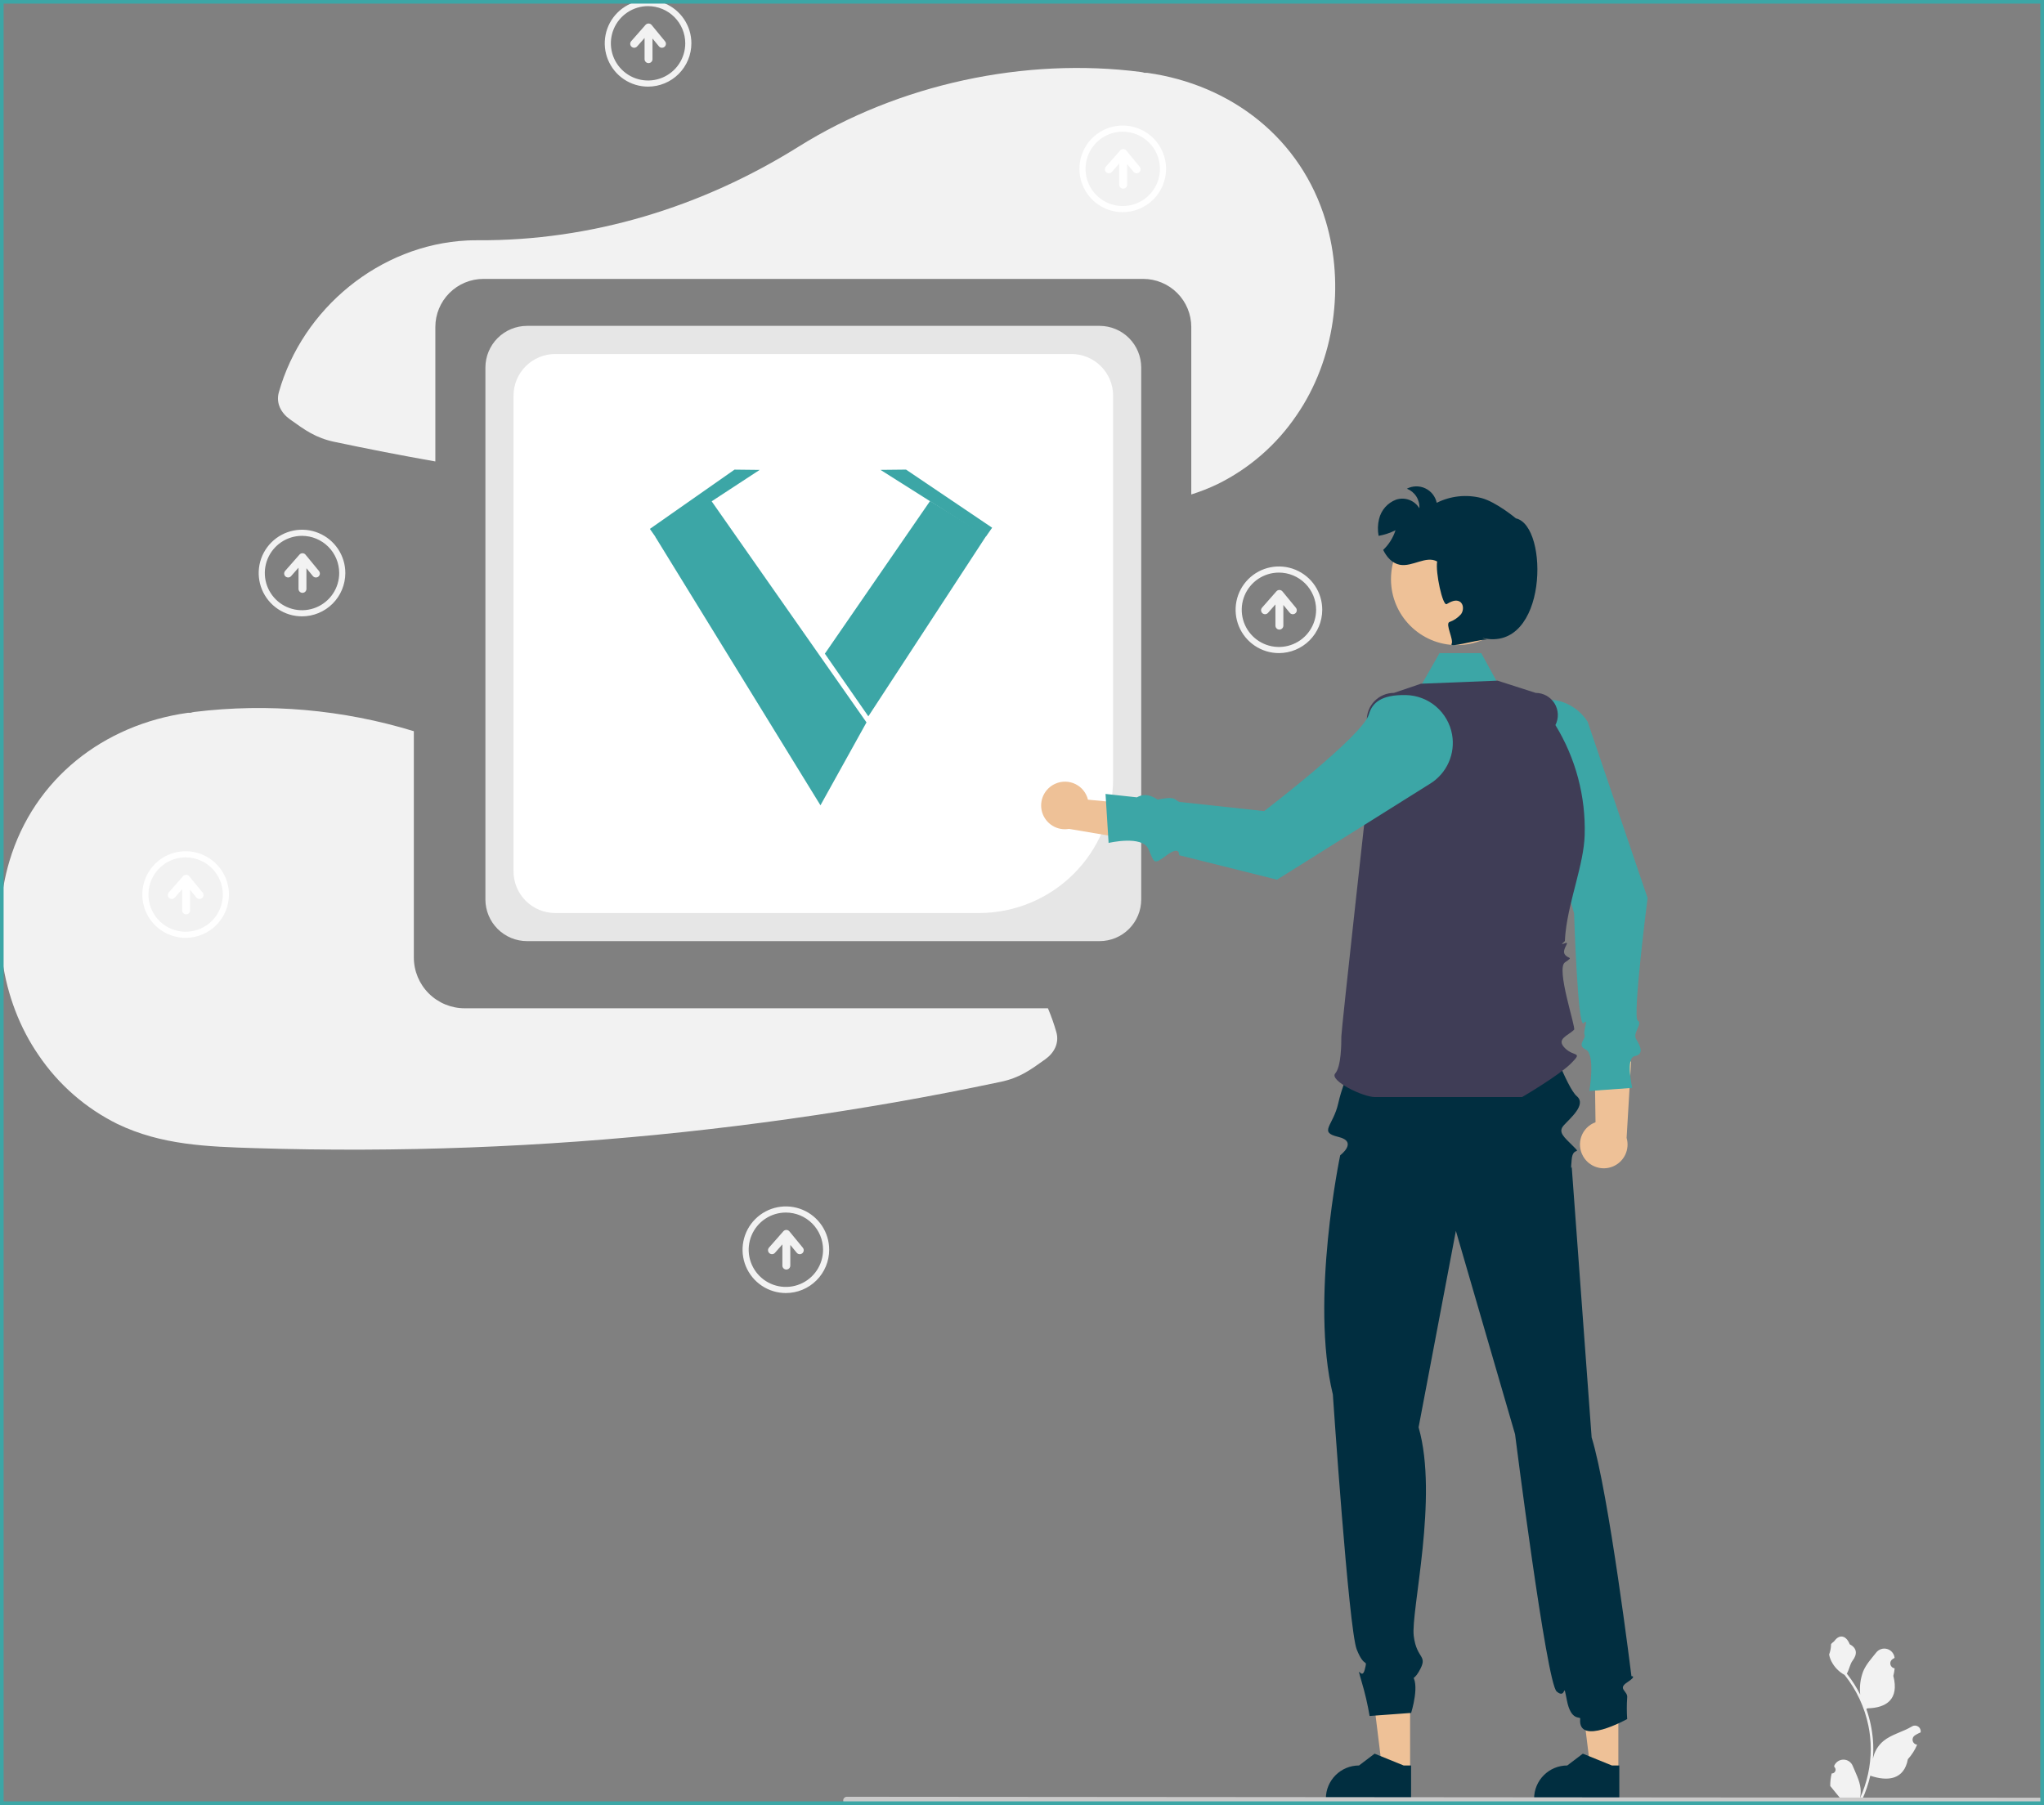 <svg width="300" height="265" viewBox="0 0 300 265" fill="none" xmlns="http://www.w3.org/2000/svg">
<rect x="0" y="0" width="300" height="265" fill="#808080" stroke="none"/>
<g clip-path="url(#clip0_20_2)">
<path d="M232.359 169.738C232.104 169.298 231.949 168.809 231.905 168.304C231.86 167.798 231.927 167.289 232.1 166.812C232.273 166.335 232.549 165.902 232.908 165.544C233.267 165.185 233.7 164.909 234.177 164.736L233.998 152.404L239.399 155.855L238.74 167.036C238.978 167.857 238.907 168.736 238.54 169.507C238.173 170.278 237.536 170.888 236.749 171.221C235.963 171.554 235.081 171.587 234.272 171.314C233.463 171.04 232.782 170.479 232.359 169.738V169.738Z" fill="#EEC197"/>
<path d="M225.85 102.786C224.249 103.068 222.795 103.898 221.737 105.132C220.679 106.366 220.081 107.928 220.045 109.554C219.967 113.163 221.171 114.509 222.873 114.995C226.02 115.894 231.03 134.074 231.03 134.074C231.03 134.074 231.562 151.031 232.42 150.194C233.278 149.357 232.307 151.31 232.568 151.907C232.828 152.503 231.332 153.396 232.754 154.073C234.177 154.75 233.278 160.144 233.278 160.144L239.57 159.694C239.57 159.694 238.526 155.3 239.947 155.025C241.368 154.75 240.722 153.5 240.146 152.552C239.57 151.604 241.166 150.253 240.368 149.805C239.57 149.356 241.818 131.827 241.818 131.827L233.031 105.973C232.287 104.787 231.207 103.851 229.927 103.283C228.648 102.715 227.228 102.542 225.85 102.786V102.786Z" fill="#3CA6A6"/>
<path d="M206.758 103.803L211.285 95.869H217.401L221.987 104.253L206.758 103.803Z" fill="#3CA6A6"/>
<path d="M194.583 32.455C190.966 20.34 180.748 12.43 168.4 10.695C168.264 10.676 168.135 10.701 168 10.693C167.825 10.639 167.647 10.598 167.466 10.57C150.486 8.375 131.95 12.306 117.197 21.536C103.055 30.384 86.806 35.377 70.125 35.266C69.607 35.263 69.087 35.274 68.565 35.3C55.728 35.94 44.398 45.285 40.928 57.576C40.472 59.189 41.266 60.63 42.542 61.543C44.785 63.15 46.317 64.275 49.076 64.86C53.999 65.903 58.939 66.862 63.896 67.737V47.992C63.899 46.123 64.642 44.331 65.964 43.009C67.286 41.687 69.078 40.944 70.947 40.941H167.795C169.664 40.944 171.456 41.687 172.778 43.009C174.1 44.331 174.843 46.123 174.846 47.992V72.582C176.174 72.166 177.471 71.656 178.726 71.054C183.398 68.747 187.389 65.264 190.308 60.947C195.915 52.811 197.396 41.877 194.583 32.455Z" fill="#F2F2F2"/>
<path d="M153.806 148.008H68.191C66.215 148.006 64.321 147.22 62.924 145.823C61.527 144.426 60.741 142.532 60.739 140.556V107.335C50.311 104.143 39.329 103.18 28.505 104.51C28.324 104.538 28.145 104.579 27.971 104.633C27.835 104.642 27.706 104.616 27.571 104.635C15.223 106.371 5.005 114.28 1.388 126.395C-1.425 135.818 0.056 146.752 5.663 154.887C8.582 159.204 12.573 162.687 17.245 164.995C23.667 168.088 30.426 168.321 37.435 168.539C58.48 169.196 79.544 168.4 100.479 166.156C110.782 165.051 121.042 163.607 131.259 161.824C136.488 160.909 141.7 159.901 146.895 158.8C149.654 158.216 151.186 157.09 153.428 155.484C154.705 154.57 155.498 153.129 155.043 151.516C154.705 150.322 154.291 149.15 153.806 148.008V148.008Z" fill="#F2F2F2"/>
<path d="M161.382 138.152H77.36C75.738 138.151 74.183 137.505 73.036 136.359C71.89 135.212 71.245 133.657 71.243 132.036V53.951C71.245 52.33 71.89 50.775 73.036 49.628C74.183 48.481 75.738 47.836 77.36 47.834H161.382C163.004 47.836 164.559 48.481 165.706 49.628C166.852 50.775 167.497 52.33 167.499 53.951V132.035C167.497 133.657 166.852 135.212 165.706 136.359C164.559 137.505 163.004 138.151 161.382 138.152V138.152Z" fill="#E6E6E6"/>
<path d="M143.698 134.026H81.487C79.865 134.025 78.31 133.38 77.163 132.233C76.017 131.086 75.371 129.531 75.37 127.91V58.081C75.371 56.459 76.017 54.904 77.163 53.757C78.31 52.611 79.865 51.966 81.487 51.964H157.257C158.878 51.966 160.433 52.611 161.58 53.757C162.727 54.904 163.372 56.459 163.373 58.081V114.351C163.368 119.568 161.293 124.569 157.604 128.257C153.916 131.946 148.915 134.021 143.698 134.026V134.026Z" fill="white"/>
<path d="M237.527 259.942L233.459 259.942L231.524 244.252L237.528 244.252L237.527 259.942Z" fill="#EEC197"/>
<path d="M237.67 264.185L225.161 264.185V264.027C225.161 262.736 225.674 261.497 226.587 260.584C227.5 259.671 228.739 259.158 230.03 259.158H230.03L232.315 257.425L236.578 259.158L237.67 259.159L237.67 264.185Z" fill="#012E40"/>
<path d="M206.962 259.942L202.895 259.942L200.96 244.252L206.964 244.252L206.962 259.942Z" fill="#EEC197"/>
<path d="M207.106 264.185L194.597 264.185V264.027C194.597 262.736 195.11 261.497 196.023 260.584C196.936 259.671 198.175 259.158 199.466 259.158H199.466L201.751 257.425L206.014 259.158L207.106 259.159L207.106 264.185Z" fill="#012E40"/>
<path d="M238.824 246.957C240.308 245.987 239.448 246.05 239.448 246.05C239.448 246.05 236.129 219.144 233.605 210.991L230.683 171.286C230.683 171.286 230.498 172.078 230.683 170.153C230.869 168.228 232.217 169.576 230.869 168.228C229.52 166.879 228.621 166.192 229.52 165.187C230.419 164.182 232.899 162.149 231.434 160.919C229.97 159.688 227.087 151.66 227.087 151.66L198.995 151.885L200.119 151.66C200.119 151.66 196.612 150.359 198.218 152.053C199.825 153.748 197.319 157.897 196.421 161.942C195.676 165.292 193.466 166.181 196.421 166.886C199.375 167.591 196.701 169.588 196.701 169.588C196.701 169.588 192.253 190.764 195.624 204.698C195.624 204.698 197.95 239.16 199.127 242.124C200.304 245.088 200.754 243.29 200.304 245.088C199.855 246.886 198.956 243.74 199.855 246.886C200.345 248.529 200.734 250.202 201.018 251.893L207.114 251.444C207.114 251.444 208.529 246.981 207.114 245.81C205.698 244.638 206.675 248.057 208.209 245.449C209.743 242.841 207.945 243.74 207.496 240.144C207.046 236.548 211.17 219.797 208.209 209.519L213.681 180.68L222.368 210.541C222.368 210.541 226.976 247.012 228.473 248.297C229.97 249.583 229.365 246.462 229.97 249.583C230.581 252.736 231.968 251.9 231.929 252.286C231.51 256.409 238.824 252.343 238.824 252.343C238.752 251.295 238.752 250.244 238.824 249.196C238.959 248.234 237.34 247.926 238.824 246.957Z" fill="#012E40"/>
<path d="M201.814 161.043C200.016 161.043 195.072 158.608 195.971 157.578C196.87 156.548 196.87 153.129 196.87 152.142C196.87 151.154 200.915 114.747 200.915 114.747L200.608 105.833C200.589 105.298 200.679 104.766 200.871 104.267C201.062 103.768 201.353 103.312 201.724 102.928C202.096 102.543 202.541 102.238 203.033 102.029C203.525 101.82 204.054 101.712 204.589 101.712L208.556 100.364L219.793 99.914L225.397 101.712C225.952 101.712 226.499 101.855 226.984 102.127C227.469 102.398 227.876 102.79 228.167 103.264C228.457 103.738 228.621 104.279 228.642 104.834C228.664 105.39 228.543 105.942 228.29 106.437V106.437C231.263 111.291 232.756 116.908 232.584 122.598C232.455 126.855 230.298 132.054 229.778 136.863C229.733 137.285 229.7 137.704 229.682 138.12C229.677 138.235 228.757 138.813 229.669 138.466C230.581 138.12 229.18 139.342 229.655 140.079C230.131 140.817 231.053 140.365 229.693 141.265C228.333 142.165 231.326 150.859 231.03 151.154C230.131 152.053 228.333 152.503 229.682 153.851C231.03 155.2 232.378 154.301 230.581 156.099C228.783 157.897 223.396 161.043 223.396 161.043L201.814 161.043Z" fill="#3F3D56"/>
<path d="M213.83 94.695C219.173 94.695 223.505 90.364 223.505 85.021C223.505 79.678 219.173 75.347 213.83 75.347C208.488 75.347 204.156 79.678 204.156 85.021C204.156 90.364 208.488 94.695 213.83 94.695Z" fill="#EEC197"/>
<path d="M154.909 115.036C155.373 114.831 155.876 114.73 156.384 114.741C156.891 114.751 157.39 114.873 157.845 115.097C158.3 115.321 158.701 115.642 159.018 116.038C159.336 116.433 159.563 116.894 159.683 117.387L171.962 118.548L167.945 123.542L156.901 121.674C156.06 121.821 155.194 121.655 154.467 121.206C153.74 120.758 153.202 120.058 152.957 119.24C152.711 118.422 152.774 117.542 153.134 116.767C153.494 115.993 154.125 115.377 154.909 115.036V115.036Z" fill="#EEC197"/>
<path d="M213.124 107.835C212.842 106.234 212.012 104.781 210.778 103.722C209.544 102.664 207.982 102.066 206.356 102.03C202.747 101.952 201.401 103.157 200.915 104.858C200.016 108.005 185.544 119.065 185.544 119.065L173.116 117.72C172.369 117.477 172.723 116.796 169.913 117.373C168.529 116.467 167.634 116.62 166.863 117.043L162.26 116.545L162.71 123.736C162.71 123.736 167.638 122.564 168.553 124.635C169.468 126.707 169.259 127.004 171.25 125.534C173.241 124.065 173.048 125.534 173.048 125.534L187.431 129.13L209.937 115.016C211.123 114.273 212.059 113.192 212.627 111.913C213.195 110.633 213.368 109.213 213.124 107.835H213.124Z" fill="#3CA6A6"/>
<path d="M217.587 93.657L218.22 93.86C216.238 94.026 212.705 95.132 213.051 94.52C213.397 93.909 212.089 91.603 212.728 91.311C213.391 91.079 213.983 90.677 214.445 90.147C214.849 89.581 214.84 88.646 214.233 88.3C213.645 87.958 212.916 88.327 212.332 88.673C211.743 89.014 210.656 83.989 210.934 82.421C209.294 81.522 207.307 83.243 205.464 82.906C204.336 82.699 203.522 81.773 203.01 80.722C203.847 79.928 204.47 78.935 204.821 77.836C204.039 78.23 203.203 78.507 202.34 78.659C202.186 77.842 202.207 77.003 202.403 76.195C202.554 75.551 202.861 74.954 203.298 74.457C203.734 73.96 204.287 73.578 204.907 73.346C205.535 73.137 206.216 73.149 206.837 73.38C207.458 73.61 207.982 74.045 208.323 74.613C208.361 74.001 208.204 73.393 207.874 72.876C207.545 72.359 207.06 71.96 206.489 71.737C206.905 71.52 207.366 71.404 207.835 71.395C208.305 71.386 208.769 71.486 209.194 71.687C209.618 71.887 209.99 72.183 210.281 72.551C210.572 72.919 210.774 73.35 210.871 73.809C212.901 72.791 215.23 72.543 217.429 73.108C219.605 73.678 222.49 76.092 222.49 76.092C227.399 77.175 227.165 95.838 217.587 93.657Z" fill="#012E40"/>
<path d="M268.839 260.328C268.951 260.333 269.061 260.304 269.156 260.244C269.251 260.184 269.325 260.096 269.368 259.993C269.411 259.89 269.422 259.775 269.398 259.666C269.374 259.556 269.317 259.457 269.235 259.381L269.197 259.232L269.212 259.196C269.325 258.929 269.514 258.702 269.756 258.543C269.997 258.383 270.28 258.299 270.57 258.3C270.859 258.301 271.142 258.388 271.382 258.549C271.622 258.71 271.81 258.939 271.921 259.206C272.364 260.273 272.928 261.341 273.066 262.469C273.128 262.968 273.102 263.474 272.99 263.963C274.031 261.694 274.571 259.227 274.574 256.731C274.575 256.104 274.54 255.478 274.47 254.855C274.412 254.345 274.333 253.838 274.23 253.335C273.673 250.605 272.475 248.046 270.737 245.869C269.895 245.41 269.215 244.704 268.787 243.846C268.632 243.538 268.523 243.209 268.462 242.869C268.646 242.382 268.743 241.867 268.748 241.347C268.881 241.146 269.117 241.046 269.262 240.851C269.98 239.876 270.97 240.046 271.487 241.37C272.591 241.927 272.602 242.851 271.924 243.74C271.493 244.306 271.434 245.071 271.056 245.676C271.095 245.726 271.135 245.774 271.174 245.824C271.885 246.738 272.505 247.72 273.025 248.756C272.898 247.596 273.049 246.422 273.465 245.332C273.886 244.316 274.675 243.46 275.371 242.582C275.555 242.346 275.804 242.17 276.088 242.076C276.372 241.982 276.678 241.974 276.966 242.053C277.254 242.133 277.513 242.296 277.708 242.522C277.904 242.749 278.028 243.028 278.065 243.325L278.069 243.364C277.966 243.422 277.865 243.484 277.766 243.549C277.642 243.632 277.546 243.751 277.49 243.889C277.434 244.028 277.422 244.18 277.454 244.326C277.486 244.472 277.562 244.605 277.671 244.707C277.78 244.809 277.917 244.876 278.065 244.899L278.08 244.901C278.043 245.273 277.978 245.642 277.886 246.004C278.778 249.453 276.852 250.71 274.103 250.766C274.042 250.797 273.983 250.828 273.922 250.858C274.444 252.337 274.772 253.878 274.896 255.442C274.967 256.365 274.963 257.292 274.884 258.214L274.889 258.181C275.088 257.156 275.635 256.231 276.437 255.562C277.628 254.583 279.312 254.223 280.597 253.436C280.734 253.348 280.893 253.301 281.055 253.301C281.217 253.301 281.377 253.347 281.514 253.434C281.651 253.521 281.76 253.645 281.829 253.792C281.897 253.939 281.922 254.103 281.901 254.264L281.896 254.298C281.704 254.376 281.518 254.466 281.337 254.568C281.234 254.626 281.133 254.688 281.034 254.753C280.91 254.836 280.813 254.955 280.758 255.093C280.702 255.232 280.69 255.384 280.722 255.53C280.754 255.676 280.83 255.809 280.939 255.911C281.048 256.013 281.185 256.08 281.333 256.103L281.348 256.105L281.379 256.11C281.052 256.891 280.592 257.611 280.021 258.237C279.463 261.248 277.068 261.533 274.506 260.657H274.504C274.223 261.878 273.816 263.067 273.289 264.205H268.947C268.932 264.156 268.918 264.107 268.904 264.058C269.306 264.084 269.709 264.059 270.105 263.987C269.783 263.591 269.461 263.193 269.139 262.798C269.132 262.79 269.125 262.783 269.119 262.774C268.955 262.572 268.79 262.371 268.627 262.169L268.627 262.169C268.618 261.549 268.689 260.93 268.838 260.328L268.839 260.328Z" fill="#F2F2F2"/>
<path d="M124.293 264.821L299.465 264.959C299.607 264.959 299.743 264.903 299.843 264.802C299.944 264.702 300 264.566 300 264.424C300 264.282 299.944 264.146 299.843 264.045C299.743 263.945 299.607 263.889 299.465 263.889L124.293 263.751C124.151 263.751 124.015 263.807 123.915 263.907C123.814 264.008 123.758 264.144 123.758 264.286C123.758 264.428 123.814 264.564 123.915 264.664C124.015 264.765 124.151 264.821 124.293 264.821V264.821Z" fill="#CACACA"/>
<path d="M115.343 189.809C114.086 189.809 112.857 189.436 111.811 188.738C110.765 188.039 109.951 187.046 109.469 185.884C108.988 184.723 108.862 183.444 109.108 182.211C109.353 180.977 109.958 179.845 110.848 178.955C111.737 178.066 112.87 177.461 114.103 177.215C115.336 176.97 116.615 177.096 117.777 177.577C118.938 178.058 119.931 178.873 120.63 179.919C121.329 180.964 121.701 182.194 121.701 183.451C121.7 185.137 121.029 186.753 119.837 187.945C118.645 189.137 117.029 189.807 115.343 189.809V189.809ZM115.343 177.992C114.264 177.992 113.208 178.312 112.31 178.912C111.413 179.512 110.713 180.365 110.3 181.362C109.887 182.36 109.779 183.457 109.989 184.516C110.2 185.575 110.72 186.548 111.483 187.311C112.247 188.075 113.219 188.595 114.278 188.805C115.337 189.016 116.435 188.908 117.433 188.495C118.43 188.082 119.283 187.382 119.882 186.484C120.482 185.586 120.803 184.531 120.803 183.451C120.801 182.004 120.225 180.616 119.202 179.593C118.178 178.569 116.791 177.994 115.343 177.992V177.992Z" fill="#F2F2F2"/>
<path d="M117.832 183.154L115.861 180.756C115.807 180.691 115.74 180.638 115.664 180.602C115.588 180.565 115.506 180.546 115.421 180.544C115.337 180.543 115.254 180.56 115.177 180.594C115.1 180.628 115.031 180.678 114.975 180.741L112.867 183.139C112.766 183.255 112.715 183.406 112.725 183.559C112.736 183.713 112.806 183.856 112.922 183.957C113.037 184.058 113.188 184.11 113.341 184.101C113.494 184.091 113.638 184.022 113.74 183.907L114.831 182.666V185.777C114.831 185.931 114.892 186.079 115.001 186.188C115.11 186.297 115.258 186.358 115.412 186.358C115.566 186.358 115.714 186.297 115.823 186.188C115.932 186.079 115.993 185.931 115.993 185.777V182.747L116.935 183.892C117.032 184.011 117.174 184.086 117.327 184.101C117.48 184.116 117.634 184.07 117.753 183.972C117.872 183.874 117.947 183.733 117.962 183.579C117.977 183.426 117.93 183.273 117.832 183.154H117.832Z" fill="#F2F2F2"/>
<path d="M187.709 95.869C186.452 95.869 185.222 95.496 184.177 94.797C183.131 94.099 182.316 93.106 181.835 91.944C181.354 90.782 181.228 89.504 181.473 88.27C181.719 87.037 182.324 85.904 183.213 85.015C184.103 84.126 185.235 83.52 186.469 83.275C187.702 83.03 188.98 83.156 190.142 83.637C191.304 84.118 192.297 84.933 192.996 85.978C193.694 87.024 194.067 88.253 194.067 89.511C194.065 91.197 193.395 92.813 192.203 94.005C191.011 95.197 189.395 95.867 187.709 95.869V95.869ZM187.709 84.052C186.629 84.052 185.574 84.372 184.676 84.972C183.778 85.572 183.079 86.424 182.666 87.422C182.252 88.419 182.144 89.517 182.355 90.576C182.566 91.635 183.085 92.608 183.849 93.371C184.612 94.135 185.585 94.654 186.644 94.865C187.703 95.076 188.801 94.968 189.798 94.554C190.796 94.141 191.648 93.442 192.248 92.544C192.848 91.646 193.168 90.591 193.168 89.511C193.167 88.064 192.591 86.676 191.568 85.653C190.544 84.629 189.156 84.053 187.709 84.052V84.052Z" fill="#F2F2F2"/>
<path d="M190.198 89.214L188.226 86.816C188.173 86.751 188.106 86.698 188.03 86.662C187.954 86.625 187.871 86.605 187.787 86.604C187.703 86.603 187.619 86.62 187.542 86.653C187.465 86.688 187.397 86.738 187.341 86.801L185.232 89.199C185.132 89.315 185.081 89.466 185.091 89.619C185.101 89.772 185.172 89.915 185.287 90.017C185.403 90.118 185.553 90.17 185.707 90.16C185.86 90.151 186.003 90.081 186.105 89.967L187.196 88.726V91.837C187.196 91.991 187.258 92.139 187.367 92.248C187.475 92.357 187.623 92.418 187.777 92.418C187.932 92.418 188.079 92.357 188.188 92.248C188.297 92.139 188.359 91.991 188.359 91.837V88.807L189.3 89.952C189.398 90.071 189.539 90.146 189.693 90.161C189.846 90.176 189.999 90.13 190.118 90.032C190.237 89.934 190.313 89.793 190.328 89.639C190.343 89.486 190.296 89.333 190.198 89.214L190.198 89.214Z" fill="#F2F2F2"/>
<path d="M44.326 90.475C43.069 90.475 41.84 90.102 40.794 89.404C39.748 88.705 38.934 87.712 38.452 86.55C37.971 85.388 37.845 84.11 38.09 82.877C38.336 81.644 38.941 80.511 39.831 79.621C40.72 78.732 41.853 78.127 43.086 77.881C44.319 77.636 45.598 77.762 46.759 78.243C47.921 78.724 48.914 79.539 49.613 80.585C50.312 81.63 50.684 82.86 50.684 84.117C50.682 85.803 50.012 87.419 48.82 88.611C47.628 89.803 46.012 90.473 44.326 90.475V90.475ZM44.326 78.658C43.247 78.658 42.191 78.978 41.293 79.578C40.396 80.178 39.696 81.031 39.283 82.028C38.87 83.026 38.761 84.123 38.972 85.182C39.183 86.241 39.703 87.214 40.466 87.977C41.23 88.741 42.202 89.261 43.261 89.471C44.32 89.682 45.418 89.574 46.415 89.161C47.413 88.748 48.266 88.048 48.865 87.15C49.465 86.252 49.785 85.197 49.785 84.117C49.784 82.67 49.208 81.282 48.185 80.259C47.161 79.235 45.774 78.66 44.326 78.658V78.658Z" fill="#F2F2F2"/>
<path d="M46.815 83.82L44.844 81.422C44.79 81.357 44.723 81.304 44.647 81.268C44.571 81.231 44.489 81.212 44.404 81.21C44.32 81.209 44.237 81.226 44.16 81.26C44.083 81.294 44.014 81.344 43.958 81.407L41.85 83.805C41.749 83.921 41.698 84.072 41.708 84.225C41.719 84.379 41.789 84.522 41.904 84.623C42.02 84.724 42.17 84.776 42.324 84.767C42.477 84.757 42.62 84.688 42.722 84.573L43.813 83.332V86.443C43.813 86.597 43.875 86.745 43.984 86.854C44.093 86.963 44.24 87.024 44.395 87.024C44.549 87.024 44.697 86.963 44.806 86.854C44.915 86.745 44.976 86.597 44.976 86.443V83.413L45.917 84.558C46.015 84.677 46.157 84.752 46.31 84.767C46.463 84.782 46.617 84.736 46.736 84.638C46.855 84.54 46.93 84.399 46.945 84.245C46.96 84.092 46.913 83.939 46.815 83.82L46.815 83.82Z" fill="#F2F2F2"/>
<path d="M95.117 12.716C93.859 12.716 92.63 12.343 91.585 11.645C90.539 10.946 89.724 9.953 89.243 8.791C88.761 7.629 88.636 6.351 88.881 5.118C89.126 3.884 89.732 2.751 90.621 1.862C91.51 0.973 92.643 0.367 93.876 0.122C95.11 -0.123 96.388 0.003 97.55 0.484C98.712 0.965 99.705 1.78 100.403 2.826C101.102 3.871 101.475 5.101 101.475 6.358C101.473 8.044 100.803 9.66 99.611 10.852C98.419 12.044 96.802 12.714 95.117 12.716ZM95.117 0.899C94.037 0.899 92.982 1.219 92.084 1.819C91.186 2.419 90.487 3.271 90.073 4.269C89.66 5.266 89.552 6.364 89.763 7.423C89.973 8.482 90.493 9.455 91.257 10.218C92.02 10.982 92.993 11.502 94.052 11.712C95.111 11.923 96.208 11.815 97.206 11.402C98.204 10.988 99.056 10.289 99.656 9.391C100.256 8.493 100.576 7.438 100.576 6.358C100.574 4.911 99.999 3.523 98.975 2.5C97.952 1.476 96.564 0.901 95.117 0.899V0.899Z" fill="#F2F2F2"/>
<path d="M97.606 6.061L95.635 3.663C95.581 3.598 95.514 3.545 95.438 3.509C95.362 3.472 95.279 3.452 95.195 3.451C95.111 3.45 95.028 3.467 94.951 3.501C94.874 3.535 94.805 3.585 94.749 3.648L92.641 6.046C92.54 6.162 92.489 6.313 92.499 6.466C92.51 6.619 92.58 6.762 92.695 6.864C92.811 6.965 92.962 7.017 93.115 7.008C93.268 6.998 93.412 6.928 93.513 6.814L94.605 5.573V8.684C94.605 8.838 94.666 8.986 94.775 9.095C94.884 9.204 95.031 9.265 95.186 9.265C95.34 9.265 95.488 9.204 95.597 9.095C95.706 8.986 95.767 8.838 95.767 8.684V5.654L96.709 6.799C96.806 6.918 96.948 6.993 97.101 7.008C97.254 7.023 97.407 6.977 97.526 6.879C97.646 6.781 97.721 6.64 97.736 6.486C97.751 6.333 97.704 6.18 97.606 6.061L97.606 6.061Z" fill="#F2F2F2"/>
<path d="M27.247 137.67C25.989 137.67 24.76 137.297 23.714 136.599C22.668 135.9 21.853 134.907 21.372 133.745C20.891 132.583 20.765 131.305 21.01 130.072C21.256 128.838 21.861 127.705 22.75 126.816C23.64 125.927 24.773 125.321 26.006 125.076C27.239 124.831 28.518 124.957 29.68 125.438C30.841 125.919 31.834 126.734 32.533 127.78C33.232 128.825 33.605 130.055 33.605 131.312C33.603 132.998 32.932 134.614 31.74 135.806C30.548 136.998 28.932 137.668 27.247 137.67ZM27.247 125.853C26.167 125.853 25.111 126.173 24.213 126.773C23.316 127.373 22.616 128.225 22.203 129.223C21.79 130.22 21.681 131.318 21.892 132.377C22.103 133.436 22.623 134.409 23.386 135.172C24.149 135.936 25.122 136.456 26.181 136.666C27.24 136.877 28.338 136.769 29.335 136.356C30.333 135.943 31.186 135.243 31.785 134.345C32.385 133.447 32.706 132.392 32.706 131.312C32.704 129.865 32.128 128.477 31.105 127.454C30.081 126.43 28.694 125.854 27.247 125.853V125.853Z" fill="white"/>
<path d="M29.735 131.015L27.764 128.617C27.71 128.552 27.643 128.499 27.567 128.463C27.491 128.426 27.408 128.407 27.324 128.405C27.24 128.404 27.157 128.421 27.079 128.455C27.003 128.489 26.934 128.539 26.878 128.602L24.77 131C24.669 131.116 24.618 131.267 24.628 131.42C24.639 131.574 24.709 131.717 24.824 131.818C24.94 131.919 25.09 131.971 25.244 131.962C25.397 131.952 25.54 131.883 25.642 131.768L26.733 130.527V133.638C26.733 133.792 26.795 133.94 26.904 134.049C27.013 134.158 27.16 134.219 27.315 134.219C27.469 134.219 27.616 134.158 27.726 134.049C27.834 133.94 27.896 133.792 27.896 133.638V130.608L28.837 131.753C28.935 131.872 29.076 131.947 29.23 131.962C29.383 131.977 29.536 131.931 29.655 131.833C29.774 131.735 29.85 131.594 29.865 131.44C29.88 131.287 29.833 131.134 29.735 131.015L29.735 131.015Z" fill="white"/>
<path d="M164.786 31.145C163.528 31.145 162.299 30.772 161.253 30.073C160.207 29.374 159.393 28.381 158.911 27.22C158.43 26.058 158.304 24.779 158.549 23.546C158.795 22.313 159.4 21.18 160.29 20.291C161.179 19.401 162.312 18.796 163.545 18.55C164.778 18.305 166.057 18.431 167.219 18.912C168.38 19.393 169.373 20.208 170.072 21.254C170.771 22.3 171.144 23.529 171.144 24.787C171.142 26.472 170.471 28.088 169.279 29.28C168.087 30.472 166.471 31.143 164.786 31.145V31.145ZM164.786 19.327C163.706 19.327 162.65 19.647 161.753 20.247C160.855 20.847 160.155 21.7 159.742 22.697C159.329 23.695 159.22 24.792 159.431 25.851C159.642 26.91 160.162 27.883 160.925 28.647C161.689 29.41 162.661 29.93 163.72 30.141C164.779 30.351 165.877 30.243 166.874 29.83C167.872 29.417 168.725 28.717 169.325 27.82C169.924 26.922 170.245 25.866 170.245 24.787C170.243 23.339 169.667 21.951 168.644 20.928C167.621 19.904 166.233 19.329 164.786 19.327V19.327Z" fill="white"/>
<path d="M167.275 24.489L165.303 22.091C165.25 22.026 165.183 21.974 165.107 21.937C165.031 21.901 164.948 21.881 164.864 21.88C164.78 21.878 164.696 21.895 164.619 21.929C164.542 21.963 164.473 22.014 164.418 22.077L162.309 24.474C162.208 24.59 162.158 24.741 162.168 24.895C162.178 25.048 162.249 25.191 162.364 25.292C162.479 25.394 162.63 25.445 162.783 25.436C162.937 25.427 163.08 25.357 163.182 25.242L164.273 24.002V27.112C164.273 27.267 164.334 27.414 164.443 27.523C164.552 27.632 164.7 27.694 164.854 27.694C165.008 27.694 165.156 27.632 165.265 27.523C165.374 27.414 165.435 27.267 165.435 27.112V24.082L166.377 25.227C166.475 25.346 166.616 25.422 166.769 25.437C166.923 25.452 167.076 25.405 167.195 25.307C167.314 25.209 167.389 25.068 167.404 24.915C167.419 24.761 167.373 24.608 167.275 24.489L167.275 24.489Z" fill="white"/>
<path d="M96.191 78.82L104.191 73.218L127.175 106.043L120.42 118.212L96.191 78.82Z" fill="#3CA6A6"/>
<path d="M136.504 73.549L144.762 78.647L127.448 105.154L121.066 95.952L136.504 73.549Z" fill="#3CA6A6"/>
<path d="M132.979 68.934L145.617 77.465L144.711 78.759L129.23 68.974L132.979 68.934Z" fill="#3CA6A6"/>
<path d="M95.382 77.637L107.805 68.938L111.493 68.98L96.288 78.931L95.382 77.637Z" fill="#3CA6A6"/>
</g>
<rect x="0.265" y="0.265" width="299.47" height="264.429" stroke="#3CA6A6" stroke-width="0.53"/>
<defs>
<clipPath id="clip0_20_2">
<rect width="300" height="264.959" fill="white"/>
</clipPath>
</defs>
</svg>
